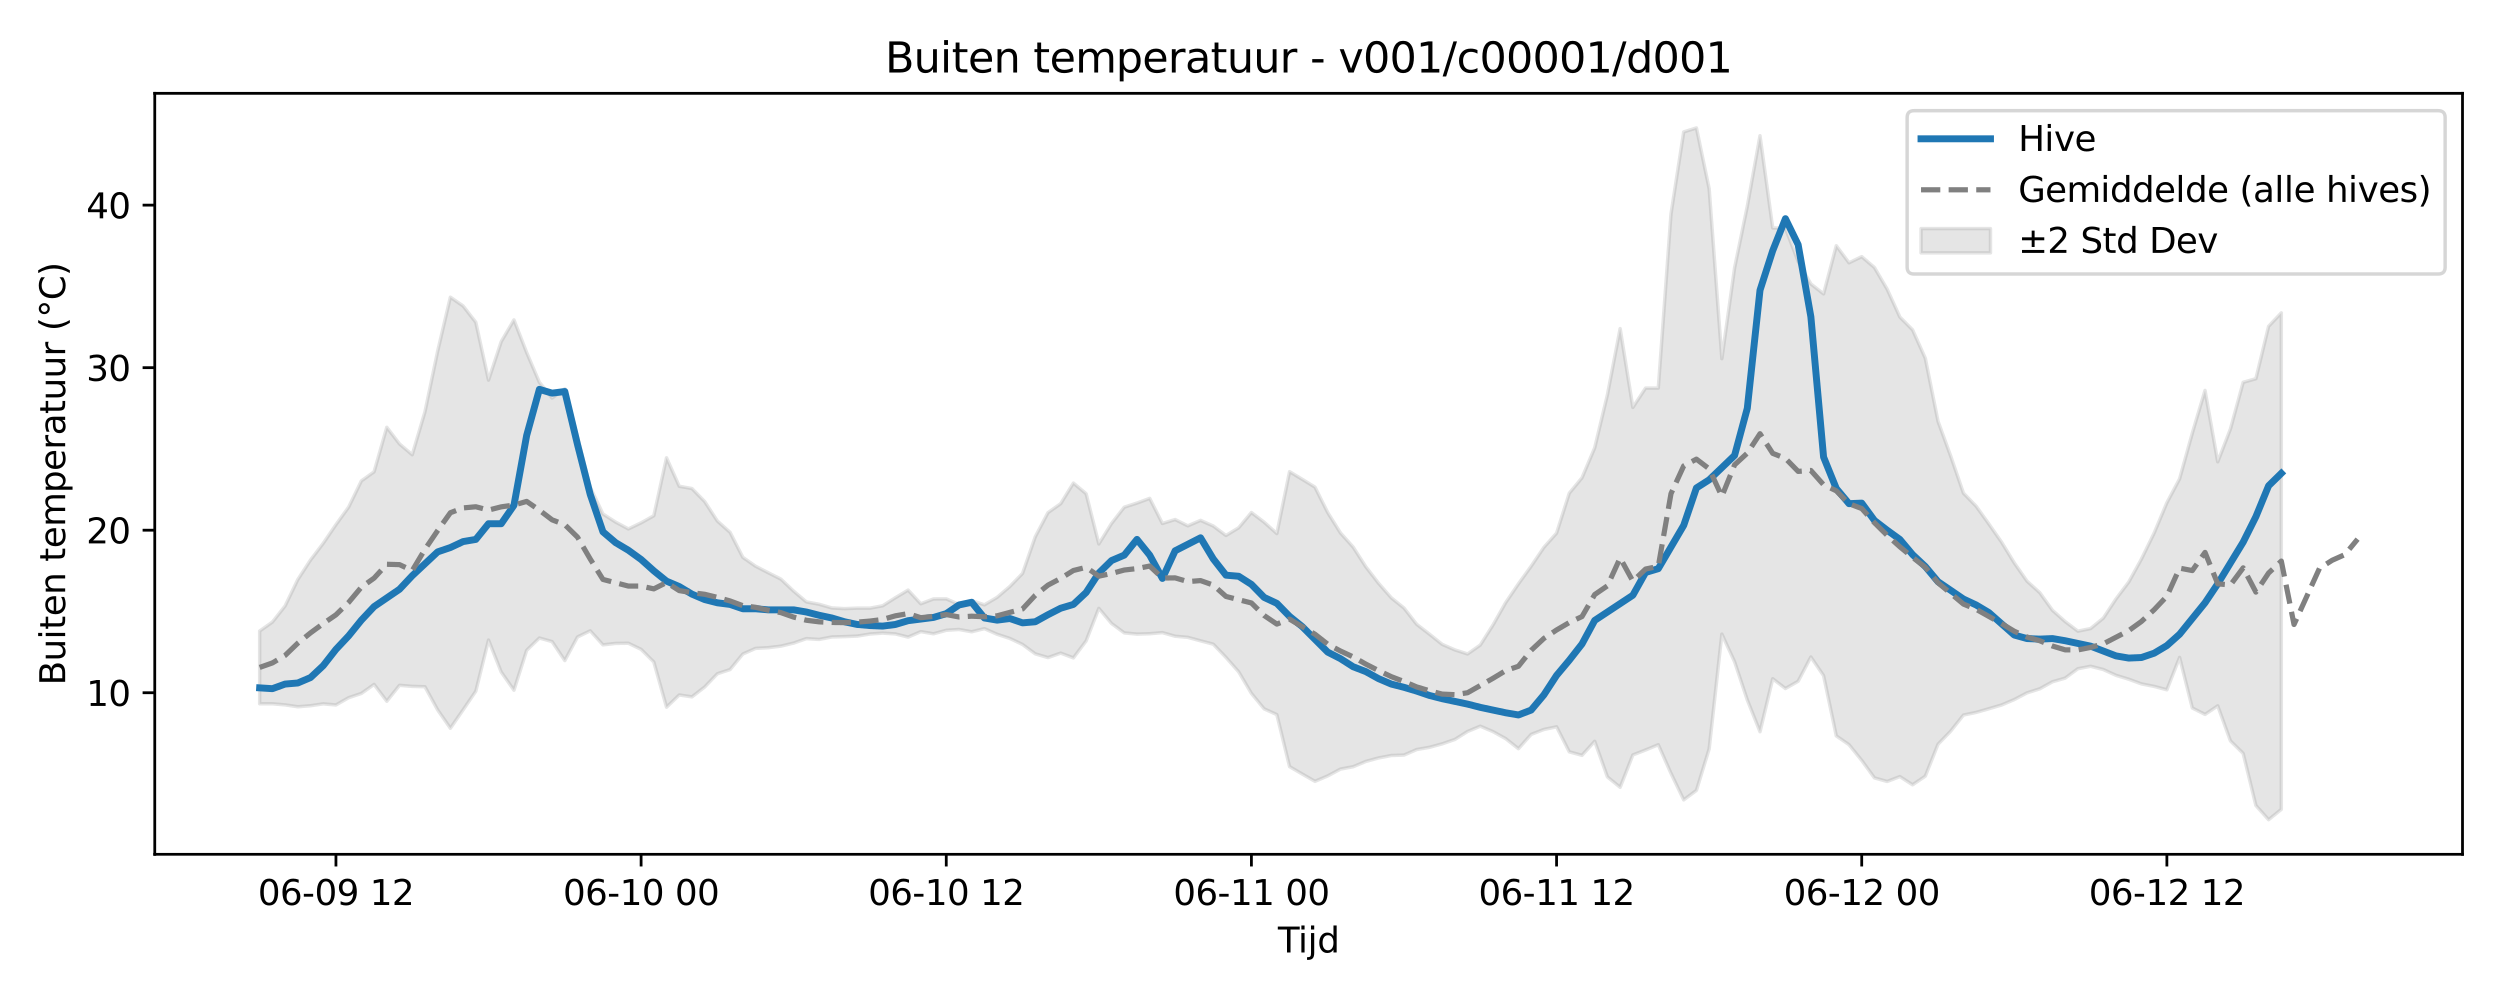 <?xml version="1.0" encoding="utf-8" standalone="no"?>
<!DOCTYPE svg PUBLIC "-//W3C//DTD SVG 1.1//EN"
  "http://www.w3.org/Graphics/SVG/1.1/DTD/svg11.dtd">
<svg xmlns:xlink="http://www.w3.org/1999/xlink" width="720pt" height="288pt" viewBox="0 0 720 288" xmlns="http://www.w3.org/2000/svg" version="1.1">
 <defs>
  <style type="text/css">*{stroke-linejoin: round; stroke-linecap: butt}</style>
 </defs>
 <g id="figure_1">
  <g id="patch_1">
   <path d="M 0 288 
L 720 288 
L 720 0 
L 0 0 
z
" style="fill: #ffffff"/>
  </g>
  <g id="axes_1">
   <g id="patch_2">
    <path d="M 44.57 246.04 
L 709.2 246.04 
L 709.2 26.88 
L 44.57 26.88 
z
" style="fill: #ffffff"/>
   </g>
   <g id="FillBetweenPolyCollection_1">
    <defs>
     <path id="m4bf2947031" d="M 74.78 -106.259 
L 74.78 -85.301 
L 78.442 -85.306 
L 82.104 -84.993 
L 85.766 -84.453 
L 89.428 -84.748 
L 93.09 -85.288 
L 96.752 -84.971 
L 100.414 -87.063 
L 104.075 -88.287 
L 107.737 -90.887 
L 111.399 -86.044 
L 115.061 -90.63 
L 118.723 -90.319 
L 122.385 -90.218 
L 126.047 -83.543 
L 129.709 -78.263 
L 133.37 -83.554 
L 137.032 -88.926 
L 140.694 -103.673 
L 144.356 -94.45 
L 148.018 -89.217 
L 151.68 -100.708 
L 155.342 -104.255 
L 159.004 -103.214 
L 162.665 -97.755 
L 166.327 -104.558 
L 169.989 -106.32 
L 173.651 -102.28 
L 177.313 -102.695 
L 180.975 -102.744 
L 184.637 -100.986 
L 188.299 -97.338 
L 191.96 -84.33 
L 195.622 -87.848 
L 199.284 -87.308 
L 202.946 -90.14 
L 206.608 -93.959 
L 210.27 -95.174 
L 213.932 -99.641 
L 217.594 -101.261 
L 221.255 -101.465 
L 224.917 -101.912 
L 228.579 -102.796 
L 232.241 -104.078 
L 235.903 -103.84 
L 239.565 -104.549 
L 243.227 -104.654 
L 246.888 -104.801 
L 250.55 -105.406 
L 254.212 -105.662 
L 257.874 -105.432 
L 261.536 -104.511 
L 265.198 -106.09 
L 268.86 -105.469 
L 272.522 -106.476 
L 276.183 -106.712 
L 279.845 -106.047 
L 283.507 -106.953 
L 287.169 -105.33 
L 290.831 -104.129 
L 294.493 -102.394 
L 298.155 -99.696 
L 301.817 -98.608 
L 305.478 -99.907 
L 309.14 -98.522 
L 312.802 -103.406 
L 316.464 -112.789 
L 320.126 -108.437 
L 323.788 -105.727 
L 327.45 -105.378 
L 331.112 -105.486 
L 334.773 -105.805 
L 338.435 -104.764 
L 342.097 -104.439 
L 345.759 -103.44 
L 349.421 -102.481 
L 353.083 -98.659 
L 356.745 -94.507 
L 360.407 -88.303 
L 364.068 -83.852 
L 367.73 -82.188 
L 371.392 -67.215 
L 375.054 -65.069 
L 378.716 -62.978 
L 382.378 -64.53 
L 386.04 -66.498 
L 389.702 -67.183 
L 393.363 -68.707 
L 397.025 -69.709 
L 400.687 -70.415 
L 404.349 -70.538 
L 408.011 -72.129 
L 411.673 -72.768 
L 415.335 -73.766 
L 418.997 -75.031 
L 422.658 -77.325 
L 426.32 -78.86 
L 429.982 -77.29 
L 433.644 -75.269 
L 437.306 -72.374 
L 440.968 -76.489 
L 444.63 -77.91 
L 448.292 -78.679 
L 451.953 -71.468 
L 455.615 -70.463 
L 459.277 -74.51 
L 462.939 -64.243 
L 466.601 -61.253 
L 470.263 -70.572 
L 473.925 -72.005 
L 477.587 -73.518 
L 481.248 -65.273 
L 484.91 -57.633 
L 488.572 -60.373 
L 492.234 -72.308 
L 495.896 -105.377 
L 499.558 -97.413 
L 503.22 -86.424 
L 506.882 -77.263 
L 510.543 -92.52 
L 514.205 -89.705 
L 517.867 -91.795 
L 521.529 -98.785 
L 525.191 -93.409 
L 528.853 -76.066 
L 532.515 -73.529 
L 536.176 -68.996 
L 539.838 -63.968 
L 543.5 -62.933 
L 547.162 -64.342 
L 550.824 -61.971 
L 554.486 -64.463 
L 558.148 -73.656 
L 561.81 -77.444 
L 565.471 -82.067 
L 569.133 -82.825 
L 572.795 -83.881 
L 576.457 -84.96 
L 580.119 -86.526 
L 583.781 -88.451 
L 587.443 -89.616 
L 591.105 -91.648 
L 594.766 -92.7 
L 598.428 -95.407 
L 602.09 -96.109 
L 605.752 -95.175 
L 609.414 -93.501 
L 613.076 -92.385 
L 616.738 -91.037 
L 620.4 -90.315 
L 624.061 -89.337 
L 627.723 -98.662 
L 631.385 -84.101 
L 635.047 -82.245 
L 638.709 -84.716 
L 642.371 -74.621 
L 646.033 -71.012 
L 649.695 -56.02 
L 653.356 -51.922 
L 657.018 -54.913 
L 657.018 -197.899 
L 657.018 -197.899 
L 653.356 -194.025 
L 649.695 -178.927 
L 646.033 -177.9 
L 642.371 -164.461 
L 638.709 -154.99 
L 635.047 -175.56 
L 631.385 -163.25 
L 627.723 -150.094 
L 624.061 -143.214 
L 620.4 -134.502 
L 616.738 -127.003 
L 613.076 -120.373 
L 609.414 -115.512 
L 605.752 -109.982 
L 602.09 -106.974 
L 598.428 -106.228 
L 594.766 -108.987 
L 591.105 -112.238 
L 587.443 -117.324 
L 583.781 -120.629 
L 580.119 -125.875 
L 576.457 -131.855 
L 572.795 -137.102 
L 569.133 -142.214 
L 565.471 -145.981 
L 561.81 -156.623 
L 558.148 -166.674 
L 554.486 -184.838 
L 550.824 -193 
L 547.162 -196.696 
L 543.5 -204.724 
L 539.838 -210.955 
L 536.176 -214.086 
L 532.515 -212.317 
L 528.853 -217.225 
L 525.191 -203.359 
L 521.529 -206.23 
L 517.867 -212.685 
L 514.205 -222.264 
L 510.543 -222.347 
L 506.882 -248.916 
L 503.22 -228.577 
L 499.558 -210.834 
L 495.896 -184.7 
L 492.234 -233.658 
L 488.572 -251.158 
L 484.91 -250.012 
L 481.248 -226.39 
L 477.587 -176.236 
L 473.925 -176.23 
L 470.263 -170.668 
L 466.601 -193.37 
L 462.939 -174.319 
L 459.277 -159.033 
L 455.615 -150.394 
L 451.953 -145.957 
L 448.292 -134.458 
L 444.63 -130.346 
L 440.968 -124.923 
L 437.306 -119.847 
L 433.644 -114.463 
L 429.982 -108.007 
L 426.32 -102.224 
L 422.658 -99.657 
L 418.997 -100.837 
L 415.335 -102.437 
L 411.673 -105.373 
L 408.011 -108.197 
L 404.349 -112.887 
L 400.687 -115.84 
L 397.025 -120.023 
L 393.363 -124.763 
L 389.702 -130.448 
L 386.04 -134.535 
L 382.378 -140.404 
L 378.716 -147.706 
L 375.054 -149.962 
L 371.392 -152.163 
L 367.73 -134.336 
L 364.068 -137.621 
L 360.407 -140.392 
L 356.745 -136.016 
L 353.083 -133.781 
L 349.421 -136.512 
L 345.759 -138.139 
L 342.097 -136.56 
L 338.435 -138.375 
L 334.773 -137.244 
L 331.112 -144.474 
L 327.45 -143.118 
L 323.788 -141.936 
L 320.126 -137.25 
L 316.464 -131.338 
L 312.802 -145.818 
L 309.14 -148.874 
L 305.478 -142.942 
L 301.817 -140.363 
L 298.155 -133.412 
L 294.493 -122.854 
L 290.831 -119.083 
L 287.169 -115.965 
L 283.507 -113.806 
L 279.845 -115.025 
L 276.183 -113.914 
L 272.522 -115.532 
L 268.86 -115.513 
L 265.198 -114.113 
L 261.536 -118.054 
L 257.874 -115.863 
L 254.212 -113.538 
L 250.55 -112.858 
L 246.888 -112.86 
L 243.227 -112.718 
L 239.565 -112.912 
L 235.903 -113.977 
L 232.241 -114.654 
L 228.579 -117.744 
L 224.917 -121.203 
L 221.255 -123.055 
L 217.594 -124.938 
L 213.932 -127.493 
L 210.27 -134.68 
L 206.608 -137.945 
L 202.946 -143.559 
L 199.284 -147.301 
L 195.622 -147.957 
L 191.96 -156.156 
L 188.299 -139.47 
L 184.637 -137.427 
L 180.975 -135.669 
L 177.313 -137.635 
L 173.651 -139.974 
L 169.989 -147.688 
L 166.327 -162.037 
L 162.665 -176.017 
L 159.004 -173.359 
L 155.342 -177.89 
L 151.68 -186.475 
L 148.018 -195.871 
L 144.356 -189.613 
L 140.694 -178.517 
L 137.032 -195.182 
L 133.37 -199.884 
L 129.709 -202.411 
L 126.047 -186.856 
L 122.385 -169.393 
L 118.723 -157.032 
L 115.061 -160.143 
L 111.399 -164.941 
L 107.737 -152.118 
L 104.075 -149.502 
L 100.414 -141.966 
L 96.752 -136.896 
L 93.09 -131.534 
L 89.428 -126.717 
L 85.766 -121.083 
L 82.104 -113.477 
L 78.442 -108.839 
L 74.78 -106.259 
z
" style="stroke: #808080; stroke-opacity: 0.2"/>
    </defs>
    <g clip-path="url(#p19d8ba5b8d)">
     <use xlink:href="#m4bf2947031" x="0" y="288" style="fill: #808080; fill-opacity: 0.2; stroke: #808080; stroke-opacity: 0.2"/>
    </g>
   </g>
   <g id="matplotlib.axis_1">
    <g id="xtick_1">
     <g id="line2d_1">
      <defs>
       <path id="me037f1b79c" d="M 0 0 
L 0 3.5 
" style="stroke: #000000; stroke-width: 0.8"/>
      </defs>
      <g>
       <use xlink:href="#me037f1b79c" x="96.752" y="246.04" style="stroke: #000000; stroke-width: 0.8"/>
      </g>
     </g>
     <g id="text_1">
      <!-- 06-09 12 -->
      <g transform="translate(74.271 260.638) scale(0.1 -0.1)">
       <defs>
        <path id="DejaVuSans-30" d="M 2034 4250 
Q 1547 4250 1301 3770 
Q 1056 3291 1056 2328 
Q 1056 1369 1301 889 
Q 1547 409 2034 409 
Q 2525 409 2770 889 
Q 3016 1369 3016 2328 
Q 3016 3291 2770 3770 
Q 2525 4250 2034 4250 
z
M 2034 4750 
Q 2819 4750 3233 4129 
Q 3647 3509 3647 2328 
Q 3647 1150 3233 529 
Q 2819 -91 2034 -91 
Q 1250 -91 836 529 
Q 422 1150 422 2328 
Q 422 3509 836 4129 
Q 1250 4750 2034 4750 
z
" transform="scale(0.016)"/>
        <path id="DejaVuSans-36" d="M 2113 2584 
Q 1688 2584 1439 2293 
Q 1191 2003 1191 1497 
Q 1191 994 1439 701 
Q 1688 409 2113 409 
Q 2538 409 2786 701 
Q 3034 994 3034 1497 
Q 3034 2003 2786 2293 
Q 2538 2584 2113 2584 
z
M 3366 4563 
L 3366 3988 
Q 3128 4100 2886 4159 
Q 2644 4219 2406 4219 
Q 1781 4219 1451 3797 
Q 1122 3375 1075 2522 
Q 1259 2794 1537 2939 
Q 1816 3084 2150 3084 
Q 2853 3084 3261 2657 
Q 3669 2231 3669 1497 
Q 3669 778 3244 343 
Q 2819 -91 2113 -91 
Q 1303 -91 875 529 
Q 447 1150 447 2328 
Q 447 3434 972 4092 
Q 1497 4750 2381 4750 
Q 2619 4750 2861 4703 
Q 3103 4656 3366 4563 
z
" transform="scale(0.016)"/>
        <path id="DejaVuSans-2d" d="M 313 2009 
L 1997 2009 
L 1997 1497 
L 313 1497 
L 313 2009 
z
" transform="scale(0.016)"/>
        <path id="DejaVuSans-39" d="M 703 97 
L 703 672 
Q 941 559 1184 500 
Q 1428 441 1663 441 
Q 2288 441 2617 861 
Q 2947 1281 2994 2138 
Q 2813 1869 2534 1725 
Q 2256 1581 1919 1581 
Q 1219 1581 811 2004 
Q 403 2428 403 3163 
Q 403 3881 828 4315 
Q 1253 4750 1959 4750 
Q 2769 4750 3195 4129 
Q 3622 3509 3622 2328 
Q 3622 1225 3098 567 
Q 2575 -91 1691 -91 
Q 1453 -91 1209 -44 
Q 966 3 703 97 
z
M 1959 2075 
Q 2384 2075 2632 2365 
Q 2881 2656 2881 3163 
Q 2881 3666 2632 3958 
Q 2384 4250 1959 4250 
Q 1534 4250 1286 3958 
Q 1038 3666 1038 3163 
Q 1038 2656 1286 2365 
Q 1534 2075 1959 2075 
z
" transform="scale(0.016)"/>
        <path id="DejaVuSans-20" transform="scale(0.016)"/>
        <path id="DejaVuSans-31" d="M 794 531 
L 1825 531 
L 1825 4091 
L 703 3866 
L 703 4441 
L 1819 4666 
L 2450 4666 
L 2450 531 
L 3481 531 
L 3481 0 
L 794 0 
L 794 531 
z
" transform="scale(0.016)"/>
        <path id="DejaVuSans-32" d="M 1228 531 
L 3431 531 
L 3431 0 
L 469 0 
L 469 531 
Q 828 903 1448 1529 
Q 2069 2156 2228 2338 
Q 2531 2678 2651 2914 
Q 2772 3150 2772 3378 
Q 2772 3750 2511 3984 
Q 2250 4219 1831 4219 
Q 1534 4219 1204 4116 
Q 875 4013 500 3803 
L 500 4441 
Q 881 4594 1212 4672 
Q 1544 4750 1819 4750 
Q 2544 4750 2975 4387 
Q 3406 4025 3406 3419 
Q 3406 3131 3298 2873 
Q 3191 2616 2906 2266 
Q 2828 2175 2409 1742 
Q 1991 1309 1228 531 
z
" transform="scale(0.016)"/>
       </defs>
       <use xlink:href="#DejaVuSans-30"/>
       <use xlink:href="#DejaVuSans-36" transform="translate(63.623 0)"/>
       <use xlink:href="#DejaVuSans-2d" transform="translate(127.246 0)"/>
       <use xlink:href="#DejaVuSans-30" transform="translate(163.33 0)"/>
       <use xlink:href="#DejaVuSans-39" transform="translate(226.953 0)"/>
       <use xlink:href="#DejaVuSans-20" transform="translate(290.576 0)"/>
       <use xlink:href="#DejaVuSans-31" transform="translate(322.363 0)"/>
       <use xlink:href="#DejaVuSans-32" transform="translate(385.986 0)"/>
      </g>
     </g>
    </g>
    <g id="xtick_2">
     <g id="line2d_2">
      <g>
       <use xlink:href="#me037f1b79c" x="184.637" y="246.04" style="stroke: #000000; stroke-width: 0.8"/>
      </g>
     </g>
     <g id="text_2">
      <!-- 06-10 00 -->
      <g transform="translate(162.156 260.638) scale(0.1 -0.1)">
       <use xlink:href="#DejaVuSans-30"/>
       <use xlink:href="#DejaVuSans-36" transform="translate(63.623 0)"/>
       <use xlink:href="#DejaVuSans-2d" transform="translate(127.246 0)"/>
       <use xlink:href="#DejaVuSans-31" transform="translate(163.33 0)"/>
       <use xlink:href="#DejaVuSans-30" transform="translate(226.953 0)"/>
       <use xlink:href="#DejaVuSans-20" transform="translate(290.576 0)"/>
       <use xlink:href="#DejaVuSans-30" transform="translate(322.363 0)"/>
       <use xlink:href="#DejaVuSans-30" transform="translate(385.986 0)"/>
      </g>
     </g>
    </g>
    <g id="xtick_3">
     <g id="line2d_3">
      <g>
       <use xlink:href="#me037f1b79c" x="272.522" y="246.04" style="stroke: #000000; stroke-width: 0.8"/>
      </g>
     </g>
     <g id="text_3">
      <!-- 06-10 12 -->
      <g transform="translate(250.041 260.638) scale(0.1 -0.1)">
       <use xlink:href="#DejaVuSans-30"/>
       <use xlink:href="#DejaVuSans-36" transform="translate(63.623 0)"/>
       <use xlink:href="#DejaVuSans-2d" transform="translate(127.246 0)"/>
       <use xlink:href="#DejaVuSans-31" transform="translate(163.33 0)"/>
       <use xlink:href="#DejaVuSans-30" transform="translate(226.953 0)"/>
       <use xlink:href="#DejaVuSans-20" transform="translate(290.576 0)"/>
       <use xlink:href="#DejaVuSans-31" transform="translate(322.363 0)"/>
       <use xlink:href="#DejaVuSans-32" transform="translate(385.986 0)"/>
      </g>
     </g>
    </g>
    <g id="xtick_4">
     <g id="line2d_4">
      <g>
       <use xlink:href="#me037f1b79c" x="360.407" y="246.04" style="stroke: #000000; stroke-width: 0.8"/>
      </g>
     </g>
     <g id="text_4">
      <!-- 06-11 00 -->
      <g transform="translate(337.926 260.638) scale(0.1 -0.1)">
       <use xlink:href="#DejaVuSans-30"/>
       <use xlink:href="#DejaVuSans-36" transform="translate(63.623 0)"/>
       <use xlink:href="#DejaVuSans-2d" transform="translate(127.246 0)"/>
       <use xlink:href="#DejaVuSans-31" transform="translate(163.33 0)"/>
       <use xlink:href="#DejaVuSans-31" transform="translate(226.953 0)"/>
       <use xlink:href="#DejaVuSans-20" transform="translate(290.576 0)"/>
       <use xlink:href="#DejaVuSans-30" transform="translate(322.363 0)"/>
       <use xlink:href="#DejaVuSans-30" transform="translate(385.986 0)"/>
      </g>
     </g>
    </g>
    <g id="xtick_5">
     <g id="line2d_5">
      <g>
       <use xlink:href="#me037f1b79c" x="448.292" y="246.04" style="stroke: #000000; stroke-width: 0.8"/>
      </g>
     </g>
     <g id="text_5">
      <!-- 06-11 12 -->
      <g transform="translate(425.811 260.638) scale(0.1 -0.1)">
       <use xlink:href="#DejaVuSans-30"/>
       <use xlink:href="#DejaVuSans-36" transform="translate(63.623 0)"/>
       <use xlink:href="#DejaVuSans-2d" transform="translate(127.246 0)"/>
       <use xlink:href="#DejaVuSans-31" transform="translate(163.33 0)"/>
       <use xlink:href="#DejaVuSans-31" transform="translate(226.953 0)"/>
       <use xlink:href="#DejaVuSans-20" transform="translate(290.576 0)"/>
       <use xlink:href="#DejaVuSans-31" transform="translate(322.363 0)"/>
       <use xlink:href="#DejaVuSans-32" transform="translate(385.986 0)"/>
      </g>
     </g>
    </g>
    <g id="xtick_6">
     <g id="line2d_6">
      <g>
       <use xlink:href="#me037f1b79c" x="536.176" y="246.04" style="stroke: #000000; stroke-width: 0.8"/>
      </g>
     </g>
     <g id="text_6">
      <!-- 06-12 00 -->
      <g transform="translate(513.696 260.638) scale(0.1 -0.1)">
       <use xlink:href="#DejaVuSans-30"/>
       <use xlink:href="#DejaVuSans-36" transform="translate(63.623 0)"/>
       <use xlink:href="#DejaVuSans-2d" transform="translate(127.246 0)"/>
       <use xlink:href="#DejaVuSans-31" transform="translate(163.33 0)"/>
       <use xlink:href="#DejaVuSans-32" transform="translate(226.953 0)"/>
       <use xlink:href="#DejaVuSans-20" transform="translate(290.576 0)"/>
       <use xlink:href="#DejaVuSans-30" transform="translate(322.363 0)"/>
       <use xlink:href="#DejaVuSans-30" transform="translate(385.986 0)"/>
      </g>
     </g>
    </g>
    <g id="xtick_7">
     <g id="line2d_7">
      <g>
       <use xlink:href="#me037f1b79c" x="624.061" y="246.04" style="stroke: #000000; stroke-width: 0.8"/>
      </g>
     </g>
     <g id="text_7">
      <!-- 06-12 12 -->
      <g transform="translate(601.581 260.638) scale(0.1 -0.1)">
       <use xlink:href="#DejaVuSans-30"/>
       <use xlink:href="#DejaVuSans-36" transform="translate(63.623 0)"/>
       <use xlink:href="#DejaVuSans-2d" transform="translate(127.246 0)"/>
       <use xlink:href="#DejaVuSans-31" transform="translate(163.33 0)"/>
       <use xlink:href="#DejaVuSans-32" transform="translate(226.953 0)"/>
       <use xlink:href="#DejaVuSans-20" transform="translate(290.576 0)"/>
       <use xlink:href="#DejaVuSans-31" transform="translate(322.363 0)"/>
       <use xlink:href="#DejaVuSans-32" transform="translate(385.986 0)"/>
      </g>
     </g>
    </g>
    <g id="text_8">
     <!-- Tijd -->
     <g transform="translate(368.035 274.317) scale(0.1 -0.1)">
      <defs>
       <path id="DejaVuSans-54" d="M -19 4666 
L 3928 4666 
L 3928 4134 
L 2272 4134 
L 2272 0 
L 1638 0 
L 1638 4134 
L -19 4134 
L -19 4666 
z
" transform="scale(0.016)"/>
       <path id="DejaVuSans-69" d="M 603 3500 
L 1178 3500 
L 1178 0 
L 603 0 
L 603 3500 
z
M 603 4863 
L 1178 4863 
L 1178 4134 
L 603 4134 
L 603 4863 
z
" transform="scale(0.016)"/>
       <path id="DejaVuSans-6a" d="M 603 3500 
L 1178 3500 
L 1178 -63 
Q 1178 -731 923 -1031 
Q 669 -1331 103 -1331 
L -116 -1331 
L -116 -844 
L 38 -844 
Q 366 -844 484 -692 
Q 603 -541 603 -63 
L 603 3500 
z
M 603 4863 
L 1178 4863 
L 1178 4134 
L 603 4134 
L 603 4863 
z
" transform="scale(0.016)"/>
       <path id="DejaVuSans-64" d="M 2906 2969 
L 2906 4863 
L 3481 4863 
L 3481 0 
L 2906 0 
L 2906 525 
Q 2725 213 2448 61 
Q 2172 -91 1784 -91 
Q 1150 -91 751 415 
Q 353 922 353 1747 
Q 353 2572 751 3078 
Q 1150 3584 1784 3584 
Q 2172 3584 2448 3432 
Q 2725 3281 2906 2969 
z
M 947 1747 
Q 947 1113 1208 752 
Q 1469 391 1925 391 
Q 2381 391 2643 752 
Q 2906 1113 2906 1747 
Q 2906 2381 2643 2742 
Q 2381 3103 1925 3103 
Q 1469 3103 1208 2742 
Q 947 2381 947 1747 
z
" transform="scale(0.016)"/>
      </defs>
      <use xlink:href="#DejaVuSans-54"/>
      <use xlink:href="#DejaVuSans-69" transform="translate(57.959 0)"/>
      <use xlink:href="#DejaVuSans-6a" transform="translate(85.742 0)"/>
      <use xlink:href="#DejaVuSans-64" transform="translate(113.525 0)"/>
     </g>
    </g>
   </g>
   <g id="matplotlib.axis_2">
    <g id="ytick_1">
     <g id="line2d_8">
      <defs>
       <path id="m94cdfff759" d="M 0 0 
L -3.5 0 
" style="stroke: #000000; stroke-width: 0.8"/>
      </defs>
      <g>
       <use xlink:href="#m94cdfff759" x="44.57" y="199.509" style="stroke: #000000; stroke-width: 0.8"/>
      </g>
     </g>
     <g id="text_9">
      <!-- 10 -->
      <g transform="translate(24.845 203.308) scale(0.1 -0.1)">
       <use xlink:href="#DejaVuSans-31"/>
       <use xlink:href="#DejaVuSans-30" transform="translate(63.623 0)"/>
      </g>
     </g>
    </g>
    <g id="ytick_2">
     <g id="line2d_9">
      <g>
       <use xlink:href="#m94cdfff759" x="44.57" y="152.7" style="stroke: #000000; stroke-width: 0.8"/>
      </g>
     </g>
     <g id="text_10">
      <!-- 20 -->
      <g transform="translate(24.845 156.499) scale(0.1 -0.1)">
       <use xlink:href="#DejaVuSans-32"/>
       <use xlink:href="#DejaVuSans-30" transform="translate(63.623 0)"/>
      </g>
     </g>
    </g>
    <g id="ytick_3">
     <g id="line2d_10">
      <g>
       <use xlink:href="#m94cdfff759" x="44.57" y="105.892" style="stroke: #000000; stroke-width: 0.8"/>
      </g>
     </g>
     <g id="text_11">
      <!-- 30 -->
      <g transform="translate(24.845 109.691) scale(0.1 -0.1)">
       <defs>
        <path id="DejaVuSans-33" d="M 2597 2516 
Q 3050 2419 3304 2112 
Q 3559 1806 3559 1356 
Q 3559 666 3084 287 
Q 2609 -91 1734 -91 
Q 1441 -91 1130 -33 
Q 819 25 488 141 
L 488 750 
Q 750 597 1062 519 
Q 1375 441 1716 441 
Q 2309 441 2620 675 
Q 2931 909 2931 1356 
Q 2931 1769 2642 2001 
Q 2353 2234 1838 2234 
L 1294 2234 
L 1294 2753 
L 1863 2753 
Q 2328 2753 2575 2939 
Q 2822 3125 2822 3475 
Q 2822 3834 2567 4026 
Q 2313 4219 1838 4219 
Q 1578 4219 1281 4162 
Q 984 4106 628 3988 
L 628 4550 
Q 988 4650 1302 4700 
Q 1616 4750 1894 4750 
Q 2613 4750 3031 4423 
Q 3450 4097 3450 3541 
Q 3450 3153 3228 2886 
Q 3006 2619 2597 2516 
z
" transform="scale(0.016)"/>
       </defs>
       <use xlink:href="#DejaVuSans-33"/>
       <use xlink:href="#DejaVuSans-30" transform="translate(63.623 0)"/>
      </g>
     </g>
    </g>
    <g id="ytick_4">
     <g id="line2d_11">
      <g>
       <use xlink:href="#m94cdfff759" x="44.57" y="59.083" style="stroke: #000000; stroke-width: 0.8"/>
      </g>
     </g>
     <g id="text_12">
      <!-- 40 -->
      <g transform="translate(24.845 62.882) scale(0.1 -0.1)">
       <defs>
        <path id="DejaVuSans-34" d="M 2419 4116 
L 825 1625 
L 2419 1625 
L 2419 4116 
z
M 2253 4666 
L 3047 4666 
L 3047 1625 
L 3713 1625 
L 3713 1100 
L 3047 1100 
L 3047 0 
L 2419 0 
L 2419 1100 
L 313 1100 
L 313 1709 
L 2253 4666 
z
" transform="scale(0.016)"/>
       </defs>
       <use xlink:href="#DejaVuSans-34"/>
       <use xlink:href="#DejaVuSans-30" transform="translate(63.623 0)"/>
      </g>
     </g>
    </g>
    <g id="text_13">
     <!-- Buiten temperatuur (°C) -->
     <g transform="translate(18.765 197.355) rotate(-90) scale(0.1 -0.1)">
      <defs>
       <path id="DejaVuSans-42" d="M 1259 2228 
L 1259 519 
L 2272 519 
Q 2781 519 3026 730 
Q 3272 941 3272 1375 
Q 3272 1813 3026 2020 
Q 2781 2228 2272 2228 
L 1259 2228 
z
M 1259 4147 
L 1259 2741 
L 2194 2741 
Q 2656 2741 2882 2914 
Q 3109 3088 3109 3444 
Q 3109 3797 2882 3972 
Q 2656 4147 2194 4147 
L 1259 4147 
z
M 628 4666 
L 2241 4666 
Q 2963 4666 3353 4366 
Q 3744 4066 3744 3513 
Q 3744 3084 3544 2831 
Q 3344 2578 2956 2516 
Q 3422 2416 3680 2098 
Q 3938 1781 3938 1306 
Q 3938 681 3513 340 
Q 3088 0 2303 0 
L 628 0 
L 628 4666 
z
" transform="scale(0.016)"/>
       <path id="DejaVuSans-75" d="M 544 1381 
L 544 3500 
L 1119 3500 
L 1119 1403 
Q 1119 906 1312 657 
Q 1506 409 1894 409 
Q 2359 409 2629 706 
Q 2900 1003 2900 1516 
L 2900 3500 
L 3475 3500 
L 3475 0 
L 2900 0 
L 2900 538 
Q 2691 219 2414 64 
Q 2138 -91 1772 -91 
Q 1169 -91 856 284 
Q 544 659 544 1381 
z
M 1991 3584 
L 1991 3584 
z
" transform="scale(0.016)"/>
       <path id="DejaVuSans-74" d="M 1172 4494 
L 1172 3500 
L 2356 3500 
L 2356 3053 
L 1172 3053 
L 1172 1153 
Q 1172 725 1289 603 
Q 1406 481 1766 481 
L 2356 481 
L 2356 0 
L 1766 0 
Q 1100 0 847 248 
Q 594 497 594 1153 
L 594 3053 
L 172 3053 
L 172 3500 
L 594 3500 
L 594 4494 
L 1172 4494 
z
" transform="scale(0.016)"/>
       <path id="DejaVuSans-65" d="M 3597 1894 
L 3597 1613 
L 953 1613 
Q 991 1019 1311 708 
Q 1631 397 2203 397 
Q 2534 397 2845 478 
Q 3156 559 3463 722 
L 3463 178 
Q 3153 47 2828 -22 
Q 2503 -91 2169 -91 
Q 1331 -91 842 396 
Q 353 884 353 1716 
Q 353 2575 817 3079 
Q 1281 3584 2069 3584 
Q 2775 3584 3186 3129 
Q 3597 2675 3597 1894 
z
M 3022 2063 
Q 3016 2534 2758 2815 
Q 2500 3097 2075 3097 
Q 1594 3097 1305 2825 
Q 1016 2553 972 2059 
L 3022 2063 
z
" transform="scale(0.016)"/>
       <path id="DejaVuSans-6e" d="M 3513 2113 
L 3513 0 
L 2938 0 
L 2938 2094 
Q 2938 2591 2744 2837 
Q 2550 3084 2163 3084 
Q 1697 3084 1428 2787 
Q 1159 2491 1159 1978 
L 1159 0 
L 581 0 
L 581 3500 
L 1159 3500 
L 1159 2956 
Q 1366 3272 1645 3428 
Q 1925 3584 2291 3584 
Q 2894 3584 3203 3211 
Q 3513 2838 3513 2113 
z
" transform="scale(0.016)"/>
       <path id="DejaVuSans-6d" d="M 3328 2828 
Q 3544 3216 3844 3400 
Q 4144 3584 4550 3584 
Q 5097 3584 5394 3201 
Q 5691 2819 5691 2113 
L 5691 0 
L 5113 0 
L 5113 2094 
Q 5113 2597 4934 2840 
Q 4756 3084 4391 3084 
Q 3944 3084 3684 2787 
Q 3425 2491 3425 1978 
L 3425 0 
L 2847 0 
L 2847 2094 
Q 2847 2600 2669 2842 
Q 2491 3084 2119 3084 
Q 1678 3084 1418 2786 
Q 1159 2488 1159 1978 
L 1159 0 
L 581 0 
L 581 3500 
L 1159 3500 
L 1159 2956 
Q 1356 3278 1631 3431 
Q 1906 3584 2284 3584 
Q 2666 3584 2933 3390 
Q 3200 3197 3328 2828 
z
" transform="scale(0.016)"/>
       <path id="DejaVuSans-70" d="M 1159 525 
L 1159 -1331 
L 581 -1331 
L 581 3500 
L 1159 3500 
L 1159 2969 
Q 1341 3281 1617 3432 
Q 1894 3584 2278 3584 
Q 2916 3584 3314 3078 
Q 3713 2572 3713 1747 
Q 3713 922 3314 415 
Q 2916 -91 2278 -91 
Q 1894 -91 1617 61 
Q 1341 213 1159 525 
z
M 3116 1747 
Q 3116 2381 2855 2742 
Q 2594 3103 2138 3103 
Q 1681 3103 1420 2742 
Q 1159 2381 1159 1747 
Q 1159 1113 1420 752 
Q 1681 391 2138 391 
Q 2594 391 2855 752 
Q 3116 1113 3116 1747 
z
" transform="scale(0.016)"/>
       <path id="DejaVuSans-72" d="M 2631 2963 
Q 2534 3019 2420 3045 
Q 2306 3072 2169 3072 
Q 1681 3072 1420 2755 
Q 1159 2438 1159 1844 
L 1159 0 
L 581 0 
L 581 3500 
L 1159 3500 
L 1159 2956 
Q 1341 3275 1631 3429 
Q 1922 3584 2338 3584 
Q 2397 3584 2469 3576 
Q 2541 3569 2628 3553 
L 2631 2963 
z
" transform="scale(0.016)"/>
       <path id="DejaVuSans-61" d="M 2194 1759 
Q 1497 1759 1228 1600 
Q 959 1441 959 1056 
Q 959 750 1161 570 
Q 1363 391 1709 391 
Q 2188 391 2477 730 
Q 2766 1069 2766 1631 
L 2766 1759 
L 2194 1759 
z
M 3341 1997 
L 3341 0 
L 2766 0 
L 2766 531 
Q 2569 213 2275 61 
Q 1981 -91 1556 -91 
Q 1019 -91 701 211 
Q 384 513 384 1019 
Q 384 1609 779 1909 
Q 1175 2209 1959 2209 
L 2766 2209 
L 2766 2266 
Q 2766 2663 2505 2880 
Q 2244 3097 1772 3097 
Q 1472 3097 1187 3025 
Q 903 2953 641 2809 
L 641 3341 
Q 956 3463 1253 3523 
Q 1550 3584 1831 3584 
Q 2591 3584 2966 3190 
Q 3341 2797 3341 1997 
z
" transform="scale(0.016)"/>
       <path id="DejaVuSans-28" d="M 1984 4856 
Q 1566 4138 1362 3434 
Q 1159 2731 1159 2009 
Q 1159 1288 1364 580 
Q 1569 -128 1984 -844 
L 1484 -844 
Q 1016 -109 783 600 
Q 550 1309 550 2009 
Q 550 2706 781 3412 
Q 1013 4119 1484 4856 
L 1984 4856 
z
" transform="scale(0.016)"/>
       <path id="DejaVuSans-b0" d="M 1600 4347 
Q 1350 4347 1178 4173 
Q 1006 4000 1006 3750 
Q 1006 3503 1178 3333 
Q 1350 3163 1600 3163 
Q 1850 3163 2022 3333 
Q 2194 3503 2194 3750 
Q 2194 3997 2020 4172 
Q 1847 4347 1600 4347 
z
M 1600 4750 
Q 1800 4750 1984 4673 
Q 2169 4597 2303 4453 
Q 2447 4313 2519 4134 
Q 2591 3956 2591 3750 
Q 2591 3338 2302 3052 
Q 2013 2766 1594 2766 
Q 1172 2766 890 3047 
Q 609 3328 609 3750 
Q 609 4169 896 4459 
Q 1184 4750 1600 4750 
z
" transform="scale(0.016)"/>
       <path id="DejaVuSans-43" d="M 4122 4306 
L 4122 3641 
Q 3803 3938 3442 4084 
Q 3081 4231 2675 4231 
Q 1875 4231 1450 3742 
Q 1025 3253 1025 2328 
Q 1025 1406 1450 917 
Q 1875 428 2675 428 
Q 3081 428 3442 575 
Q 3803 722 4122 1019 
L 4122 359 
Q 3791 134 3420 21 
Q 3050 -91 2638 -91 
Q 1578 -91 968 557 
Q 359 1206 359 2328 
Q 359 3453 968 4101 
Q 1578 4750 2638 4750 
Q 3056 4750 3426 4639 
Q 3797 4528 4122 4306 
z
" transform="scale(0.016)"/>
       <path id="DejaVuSans-29" d="M 513 4856 
L 1013 4856 
Q 1481 4119 1714 3412 
Q 1947 2706 1947 2009 
Q 1947 1309 1714 600 
Q 1481 -109 1013 -844 
L 513 -844 
Q 928 -128 1133 580 
Q 1338 1288 1338 2009 
Q 1338 2731 1133 3434 
Q 928 4138 513 4856 
z
" transform="scale(0.016)"/>
      </defs>
      <use xlink:href="#DejaVuSans-42"/>
      <use xlink:href="#DejaVuSans-75" transform="translate(68.604 0)"/>
      <use xlink:href="#DejaVuSans-69" transform="translate(131.982 0)"/>
      <use xlink:href="#DejaVuSans-74" transform="translate(159.766 0)"/>
      <use xlink:href="#DejaVuSans-65" transform="translate(198.975 0)"/>
      <use xlink:href="#DejaVuSans-6e" transform="translate(260.498 0)"/>
      <use xlink:href="#DejaVuSans-20" transform="translate(323.877 0)"/>
      <use xlink:href="#DejaVuSans-74" transform="translate(355.664 0)"/>
      <use xlink:href="#DejaVuSans-65" transform="translate(394.873 0)"/>
      <use xlink:href="#DejaVuSans-6d" transform="translate(456.396 0)"/>
      <use xlink:href="#DejaVuSans-70" transform="translate(553.809 0)"/>
      <use xlink:href="#DejaVuSans-65" transform="translate(617.285 0)"/>
      <use xlink:href="#DejaVuSans-72" transform="translate(678.809 0)"/>
      <use xlink:href="#DejaVuSans-61" transform="translate(719.922 0)"/>
      <use xlink:href="#DejaVuSans-74" transform="translate(781.201 0)"/>
      <use xlink:href="#DejaVuSans-75" transform="translate(820.41 0)"/>
      <use xlink:href="#DejaVuSans-75" transform="translate(883.789 0)"/>
      <use xlink:href="#DejaVuSans-72" transform="translate(947.168 0)"/>
      <use xlink:href="#DejaVuSans-20" transform="translate(988.281 0)"/>
      <use xlink:href="#DejaVuSans-28" transform="translate(1020.068 0)"/>
      <use xlink:href="#DejaVuSans-b0" transform="translate(1059.082 0)"/>
      <use xlink:href="#DejaVuSans-43" transform="translate(1109.082 0)"/>
      <use xlink:href="#DejaVuSans-29" transform="translate(1178.906 0)"/>
     </g>
    </g>
   </g>
   <g id="line2d_12">
    <path d="M 74.78 198.104 
L 78.442 198.339 
L 82.104 197.012 
L 85.766 196.7 
L 89.428 195.14 
L 93.09 191.707 
L 96.752 187.026 
L 100.414 183.126 
L 104.075 178.601 
L 107.737 174.7 
L 115.061 169.707 
L 118.723 165.807 
L 126.047 158.941 
L 129.709 157.693 
L 133.37 155.977 
L 137.032 155.353 
L 140.694 150.828 
L 144.356 150.828 
L 148.018 145.523 
L 151.68 125.395 
L 155.342 112.133 
L 159.004 113.225 
L 162.665 112.757 
L 166.327 128.048 
L 169.989 142.402 
L 173.651 153.168 
L 177.313 156.289 
L 180.975 158.473 
L 184.637 161.126 
L 188.299 164.402 
L 191.96 167.367 
L 195.622 168.927 
L 199.284 171.112 
L 202.946 172.672 
L 206.608 173.608 
L 210.27 174.076 
L 213.932 175.324 
L 217.594 175.324 
L 221.255 175.636 
L 228.579 175.636 
L 232.241 176.26 
L 235.903 177.197 
L 239.565 177.977 
L 243.227 179.069 
L 246.888 179.849 
L 250.55 180.161 
L 254.212 180.317 
L 257.874 179.849 
L 261.536 178.757 
L 268.86 177.821 
L 272.522 176.729 
L 276.183 174.232 
L 279.845 173.452 
L 283.507 177.977 
L 287.169 178.601 
L 290.831 178.133 
L 294.493 179.381 
L 298.155 179.069 
L 301.817 177.041 
L 305.478 175.168 
L 309.14 174.076 
L 312.802 170.643 
L 316.464 165.026 
L 320.126 161.438 
L 323.788 159.877 
L 327.45 155.353 
L 331.112 159.877 
L 334.773 166.587 
L 338.435 158.629 
L 345.759 154.885 
L 349.421 160.97 
L 353.083 165.651 
L 356.745 165.963 
L 360.407 168.303 
L 364.068 172.048 
L 367.73 173.764 
L 371.392 177.509 
L 375.054 180.473 
L 382.378 187.807 
L 386.04 189.679 
L 389.702 192.019 
L 393.363 193.424 
L 397.025 195.452 
L 400.687 197.012 
L 404.349 197.948 
L 408.011 199.041 
L 411.673 200.289 
L 415.335 201.225 
L 422.658 202.785 
L 426.32 203.721 
L 433.644 205.282 
L 437.306 205.906 
L 440.968 204.502 
L 444.63 200.133 
L 448.292 194.516 
L 451.953 190.147 
L 455.615 185.466 
L 459.277 178.679 
L 470.263 171.424 
L 473.925 164.87 
L 477.587 163.778 
L 484.91 151.296 
L 488.572 140.53 
L 492.234 138.19 
L 499.558 131.168 
L 503.22 117.594 
L 506.882 83.58 
L 510.543 72.189 
L 514.205 62.984 
L 517.867 70.473 
L 521.529 91.225 
L 525.191 131.636 
L 528.853 140.686 
L 532.515 145.055 
L 536.176 144.899 
L 539.838 149.892 
L 543.5 152.7 
L 547.162 155.353 
L 550.824 159.721 
L 554.486 163.154 
L 558.148 167.523 
L 565.471 172.516 
L 569.133 174.232 
L 572.795 176.417 
L 580.119 182.892 
L 583.781 183.906 
L 587.443 184.062 
L 591.105 183.906 
L 594.766 184.53 
L 602.09 186.09 
L 609.414 188.899 
L 613.076 189.523 
L 616.738 189.367 
L 620.4 188.119 
L 624.061 185.934 
L 627.723 182.658 
L 635.047 173.608 
L 638.709 168.147 
L 646.033 156.133 
L 649.695 148.799 
L 653.356 139.906 
L 657.018 136.317 
L 657.018 136.317 
" clip-path="url(#p19d8ba5b8d)" style="fill: none; stroke: #1f77b4; stroke-width: 2; stroke-linecap: square"/>
   </g>
   <g id="line2d_13">
    <path d="M 74.78 192.22 
L 78.442 190.927 
L 82.104 188.765 
L 85.766 185.232 
L 89.428 182.268 
L 93.09 179.589 
L 96.752 177.067 
L 100.414 173.485 
L 104.075 169.105 
L 107.737 166.498 
L 111.399 162.508 
L 115.061 162.614 
L 118.723 164.324 
L 122.385 158.195 
L 126.047 152.8 
L 129.709 147.663 
L 133.37 146.281 
L 137.032 145.946 
L 140.694 146.905 
L 144.356 145.969 
L 148.018 145.456 
L 151.68 144.408 
L 155.342 146.927 
L 159.004 149.713 
L 162.665 151.114 
L 166.327 154.703 
L 169.989 160.996 
L 173.651 166.873 
L 180.975 168.793 
L 184.637 168.793 
L 188.299 169.596 
L 191.96 167.757 
L 195.622 170.097 
L 199.284 170.695 
L 202.946 171.151 
L 206.608 172.048 
L 210.27 173.073 
L 213.932 174.433 
L 217.594 174.901 
L 221.255 175.74 
L 224.917 176.443 
L 228.579 177.73 
L 232.241 178.634 
L 235.903 179.091 
L 239.565 179.27 
L 243.227 179.314 
L 246.888 179.169 
L 250.55 178.868 
L 254.212 178.4 
L 257.874 177.353 
L 261.536 176.717 
L 265.198 177.899 
L 268.86 177.509 
L 272.522 176.996 
L 276.183 177.687 
L 279.845 177.464 
L 283.507 177.62 
L 287.169 177.353 
L 294.493 175.376 
L 298.155 171.446 
L 301.817 168.515 
L 305.478 166.576 
L 309.14 164.302 
L 312.802 163.388 
L 316.464 165.937 
L 320.126 165.156 
L 323.788 164.168 
L 327.45 163.752 
L 331.112 163.02 
L 334.773 166.475 
L 338.435 166.431 
L 342.097 167.501 
L 345.759 167.211 
L 349.421 168.504 
L 353.083 171.78 
L 360.407 173.653 
L 364.068 177.264 
L 367.73 179.738 
L 371.392 178.311 
L 378.716 182.658 
L 382.378 185.533 
L 386.04 187.483 
L 389.702 189.185 
L 393.363 191.265 
L 397.025 193.134 
L 400.687 194.872 
L 404.349 196.288 
L 408.011 197.837 
L 411.673 198.929 
L 415.335 199.899 
L 418.997 200.066 
L 422.658 199.509 
L 429.982 195.352 
L 433.644 193.134 
L 437.306 191.889 
L 440.968 187.294 
L 444.63 183.872 
L 448.292 181.432 
L 451.953 179.287 
L 455.615 177.571 
L 459.277 171.229 
L 462.939 168.719 
L 466.601 160.689 
L 470.263 167.38 
L 473.925 163.882 
L 477.587 163.123 
L 481.248 142.168 
L 484.91 134.177 
L 488.572 132.234 
L 492.234 135.017 
L 495.896 142.961 
L 499.558 133.876 
L 503.22 130.5 
L 506.882 124.91 
L 510.543 130.566 
L 514.205 132.015 
L 517.867 135.76 
L 521.529 135.492 
L 525.191 139.616 
L 528.853 141.355 
L 532.515 145.077 
L 536.176 146.459 
L 539.838 150.538 
L 543.5 154.171 
L 547.162 157.481 
L 550.824 160.515 
L 554.486 163.349 
L 558.148 167.835 
L 565.471 173.976 
L 569.133 175.48 
L 576.457 179.593 
L 580.119 181.799 
L 583.781 183.46 
L 587.443 184.53 
L 591.105 186.057 
L 594.766 187.156 
L 598.428 187.182 
L 602.09 186.458 
L 605.752 185.422 
L 613.076 181.621 
L 616.738 178.98 
L 620.4 175.592 
L 624.061 171.725 
L 627.723 163.622 
L 631.385 164.324 
L 635.047 159.097 
L 638.709 168.147 
L 642.371 168.459 
L 646.033 163.544 
L 649.695 170.526 
L 653.356 165.026 
L 657.018 161.594 
L 660.68 179.849 
L 668.004 163.7 
L 671.666 161.36 
L 675.328 159.721 
L 678.99 155.275 
L 678.99 155.275 
" clip-path="url(#p19d8ba5b8d)" style="fill: none; stroke-dasharray: 5.55,2.4; stroke-dashoffset: 0; stroke: #808080; stroke-width: 1.5"/>
   </g>
   <g id="patch_3">
    <path d="M 44.57 246.04 
L 44.57 26.88 
" style="fill: none; stroke: #000000; stroke-width: 0.8; stroke-linejoin: miter; stroke-linecap: square"/>
   </g>
   <g id="patch_4">
    <path d="M 709.2 246.04 
L 709.2 26.88 
" style="fill: none; stroke: #000000; stroke-width: 0.8; stroke-linejoin: miter; stroke-linecap: square"/>
   </g>
   <g id="patch_5">
    <path d="M 44.57 246.04 
L 709.2 246.04 
" style="fill: none; stroke: #000000; stroke-width: 0.8; stroke-linejoin: miter; stroke-linecap: square"/>
   </g>
   <g id="patch_6">
    <path d="M 44.57 26.88 
L 709.2 26.88 
" style="fill: none; stroke: #000000; stroke-width: 0.8; stroke-linejoin: miter; stroke-linecap: square"/>
   </g>
   <g id="text_14">
    <!-- Buiten temperatuur - v001/c00001/d001 -->
    <g transform="translate(254.916 20.88) scale(0.12 -0.12)">
     <defs>
      <path id="DejaVuSans-76" d="M 191 3500 
L 800 3500 
L 1894 563 
L 2988 3500 
L 3597 3500 
L 2284 0 
L 1503 0 
L 191 3500 
z
" transform="scale(0.016)"/>
      <path id="DejaVuSans-2f" d="M 1625 4666 
L 2156 4666 
L 531 -594 
L 0 -594 
L 1625 4666 
z
" transform="scale(0.016)"/>
      <path id="DejaVuSans-63" d="M 3122 3366 
L 3122 2828 
Q 2878 2963 2633 3030 
Q 2388 3097 2138 3097 
Q 1578 3097 1268 2742 
Q 959 2388 959 1747 
Q 959 1106 1268 751 
Q 1578 397 2138 397 
Q 2388 397 2633 464 
Q 2878 531 3122 666 
L 3122 134 
Q 2881 22 2623 -34 
Q 2366 -91 2075 -91 
Q 1284 -91 818 406 
Q 353 903 353 1747 
Q 353 2603 823 3093 
Q 1294 3584 2113 3584 
Q 2378 3584 2631 3529 
Q 2884 3475 3122 3366 
z
" transform="scale(0.016)"/>
     </defs>
     <use xlink:href="#DejaVuSans-42"/>
     <use xlink:href="#DejaVuSans-75" transform="translate(68.604 0)"/>
     <use xlink:href="#DejaVuSans-69" transform="translate(131.982 0)"/>
     <use xlink:href="#DejaVuSans-74" transform="translate(159.766 0)"/>
     <use xlink:href="#DejaVuSans-65" transform="translate(198.975 0)"/>
     <use xlink:href="#DejaVuSans-6e" transform="translate(260.498 0)"/>
     <use xlink:href="#DejaVuSans-20" transform="translate(323.877 0)"/>
     <use xlink:href="#DejaVuSans-74" transform="translate(355.664 0)"/>
     <use xlink:href="#DejaVuSans-65" transform="translate(394.873 0)"/>
     <use xlink:href="#DejaVuSans-6d" transform="translate(456.396 0)"/>
     <use xlink:href="#DejaVuSans-70" transform="translate(553.809 0)"/>
     <use xlink:href="#DejaVuSans-65" transform="translate(617.285 0)"/>
     <use xlink:href="#DejaVuSans-72" transform="translate(678.809 0)"/>
     <use xlink:href="#DejaVuSans-61" transform="translate(719.922 0)"/>
     <use xlink:href="#DejaVuSans-74" transform="translate(781.201 0)"/>
     <use xlink:href="#DejaVuSans-75" transform="translate(820.41 0)"/>
     <use xlink:href="#DejaVuSans-75" transform="translate(883.789 0)"/>
     <use xlink:href="#DejaVuSans-72" transform="translate(947.168 0)"/>
     <use xlink:href="#DejaVuSans-20" transform="translate(988.281 0)"/>
     <use xlink:href="#DejaVuSans-2d" transform="translate(1020.068 0)"/>
     <use xlink:href="#DejaVuSans-20" transform="translate(1056.152 0)"/>
     <use xlink:href="#DejaVuSans-76" transform="translate(1087.939 0)"/>
     <use xlink:href="#DejaVuSans-30" transform="translate(1147.119 0)"/>
     <use xlink:href="#DejaVuSans-30" transform="translate(1210.742 0)"/>
     <use xlink:href="#DejaVuSans-31" transform="translate(1274.365 0)"/>
     <use xlink:href="#DejaVuSans-2f" transform="translate(1337.988 0)"/>
     <use xlink:href="#DejaVuSans-63" transform="translate(1371.68 0)"/>
     <use xlink:href="#DejaVuSans-30" transform="translate(1426.66 0)"/>
     <use xlink:href="#DejaVuSans-30" transform="translate(1490.283 0)"/>
     <use xlink:href="#DejaVuSans-30" transform="translate(1553.906 0)"/>
     <use xlink:href="#DejaVuSans-30" transform="translate(1617.529 0)"/>
     <use xlink:href="#DejaVuSans-31" transform="translate(1681.152 0)"/>
     <use xlink:href="#DejaVuSans-2f" transform="translate(1744.775 0)"/>
     <use xlink:href="#DejaVuSans-64" transform="translate(1778.467 0)"/>
     <use xlink:href="#DejaVuSans-30" transform="translate(1841.943 0)"/>
     <use xlink:href="#DejaVuSans-30" transform="translate(1905.566 0)"/>
     <use xlink:href="#DejaVuSans-31" transform="translate(1969.189 0)"/>
    </g>
   </g>
   <g id="legend_1">
    <g id="patch_7">
     <path d="M 551.256 78.914 
L 702.2 78.914 
Q 704.2 78.914 704.2 76.914 
L 704.2 33.88 
Q 704.2 31.88 702.2 31.88 
L 551.256 31.88 
Q 549.256 31.88 549.256 33.88 
L 549.256 76.914 
Q 549.256 78.914 551.256 78.914 
z
" style="fill: #ffffff; opacity: 0.8; stroke: #cccccc; stroke-linejoin: miter"/>
    </g>
    <g id="line2d_14">
     <path d="M 553.256 39.978 
L 563.256 39.978 
L 573.256 39.978 
" style="fill: none; stroke: #1f77b4; stroke-width: 2; stroke-linecap: square"/>
    </g>
    <g id="text_15">
     <!-- Hive -->
     <g transform="translate(581.256 43.478) scale(0.1 -0.1)">
      <defs>
       <path id="DejaVuSans-48" d="M 628 4666 
L 1259 4666 
L 1259 2753 
L 3553 2753 
L 3553 4666 
L 4184 4666 
L 4184 0 
L 3553 0 
L 3553 2222 
L 1259 2222 
L 1259 0 
L 628 0 
L 628 4666 
z
" transform="scale(0.016)"/>
      </defs>
      <use xlink:href="#DejaVuSans-48"/>
      <use xlink:href="#DejaVuSans-69" transform="translate(75.195 0)"/>
      <use xlink:href="#DejaVuSans-76" transform="translate(102.979 0)"/>
      <use xlink:href="#DejaVuSans-65" transform="translate(162.158 0)"/>
     </g>
    </g>
    <g id="line2d_15">
     <path d="M 553.256 54.657 
L 563.256 54.657 
L 573.256 54.657 
" style="fill: none; stroke-dasharray: 5.55,2.4; stroke-dashoffset: 0; stroke: #808080; stroke-width: 1.5"/>
    </g>
    <g id="text_16">
     <!-- Gemiddelde (alle hives) -->
     <g transform="translate(581.256 58.157) scale(0.1 -0.1)">
      <defs>
       <path id="DejaVuSans-47" d="M 3809 666 
L 3809 1919 
L 2778 1919 
L 2778 2438 
L 4434 2438 
L 4434 434 
Q 4069 175 3628 42 
Q 3188 -91 2688 -91 
Q 1594 -91 976 548 
Q 359 1188 359 2328 
Q 359 3472 976 4111 
Q 1594 4750 2688 4750 
Q 3144 4750 3555 4637 
Q 3966 4525 4313 4306 
L 4313 3634 
Q 3963 3931 3569 4081 
Q 3175 4231 2741 4231 
Q 1884 4231 1454 3753 
Q 1025 3275 1025 2328 
Q 1025 1384 1454 906 
Q 1884 428 2741 428 
Q 3075 428 3337 486 
Q 3600 544 3809 666 
z
" transform="scale(0.016)"/>
       <path id="DejaVuSans-6c" d="M 603 4863 
L 1178 4863 
L 1178 0 
L 603 0 
L 603 4863 
z
" transform="scale(0.016)"/>
       <path id="DejaVuSans-68" d="M 3513 2113 
L 3513 0 
L 2938 0 
L 2938 2094 
Q 2938 2591 2744 2837 
Q 2550 3084 2163 3084 
Q 1697 3084 1428 2787 
Q 1159 2491 1159 1978 
L 1159 0 
L 581 0 
L 581 4863 
L 1159 4863 
L 1159 2956 
Q 1366 3272 1645 3428 
Q 1925 3584 2291 3584 
Q 2894 3584 3203 3211 
Q 3513 2838 3513 2113 
z
" transform="scale(0.016)"/>
       <path id="DejaVuSans-73" d="M 2834 3397 
L 2834 2853 
Q 2591 2978 2328 3040 
Q 2066 3103 1784 3103 
Q 1356 3103 1142 2972 
Q 928 2841 928 2578 
Q 928 2378 1081 2264 
Q 1234 2150 1697 2047 
L 1894 2003 
Q 2506 1872 2764 1633 
Q 3022 1394 3022 966 
Q 3022 478 2636 193 
Q 2250 -91 1575 -91 
Q 1294 -91 989 -36 
Q 684 19 347 128 
L 347 722 
Q 666 556 975 473 
Q 1284 391 1588 391 
Q 1994 391 2212 530 
Q 2431 669 2431 922 
Q 2431 1156 2273 1281 
Q 2116 1406 1581 1522 
L 1381 1569 
Q 847 1681 609 1914 
Q 372 2147 372 2553 
Q 372 3047 722 3315 
Q 1072 3584 1716 3584 
Q 2034 3584 2315 3537 
Q 2597 3491 2834 3397 
z
" transform="scale(0.016)"/>
      </defs>
      <use xlink:href="#DejaVuSans-47"/>
      <use xlink:href="#DejaVuSans-65" transform="translate(77.49 0)"/>
      <use xlink:href="#DejaVuSans-6d" transform="translate(139.014 0)"/>
      <use xlink:href="#DejaVuSans-69" transform="translate(236.426 0)"/>
      <use xlink:href="#DejaVuSans-64" transform="translate(264.209 0)"/>
      <use xlink:href="#DejaVuSans-64" transform="translate(327.686 0)"/>
      <use xlink:href="#DejaVuSans-65" transform="translate(391.162 0)"/>
      <use xlink:href="#DejaVuSans-6c" transform="translate(452.686 0)"/>
      <use xlink:href="#DejaVuSans-64" transform="translate(480.469 0)"/>
      <use xlink:href="#DejaVuSans-65" transform="translate(543.945 0)"/>
      <use xlink:href="#DejaVuSans-20" transform="translate(605.469 0)"/>
      <use xlink:href="#DejaVuSans-28" transform="translate(637.256 0)"/>
      <use xlink:href="#DejaVuSans-61" transform="translate(676.27 0)"/>
      <use xlink:href="#DejaVuSans-6c" transform="translate(737.549 0)"/>
      <use xlink:href="#DejaVuSans-6c" transform="translate(765.332 0)"/>
      <use xlink:href="#DejaVuSans-65" transform="translate(793.115 0)"/>
      <use xlink:href="#DejaVuSans-20" transform="translate(854.639 0)"/>
      <use xlink:href="#DejaVuSans-68" transform="translate(886.426 0)"/>
      <use xlink:href="#DejaVuSans-69" transform="translate(949.805 0)"/>
      <use xlink:href="#DejaVuSans-76" transform="translate(977.588 0)"/>
      <use xlink:href="#DejaVuSans-65" transform="translate(1036.768 0)"/>
      <use xlink:href="#DejaVuSans-73" transform="translate(1098.291 0)"/>
      <use xlink:href="#DejaVuSans-29" transform="translate(1150.391 0)"/>
     </g>
    </g>
    <g id="patch_8">
     <path d="M 553.256 72.835 
L 573.256 72.835 
L 573.256 65.835 
L 553.256 65.835 
z
" style="fill: #808080; fill-opacity: 0.2; stroke: #808080; stroke-opacity: 0.2; stroke-linejoin: miter"/>
    </g>
    <g id="text_17">
     <!-- ±2 Std Dev -->
     <g transform="translate(581.256 72.835) scale(0.1 -0.1)">
      <defs>
       <path id="DejaVuSans-b1" d="M 2944 4013 
L 2944 2803 
L 4684 2803 
L 4684 2272 
L 2944 2272 
L 2944 1063 
L 2419 1063 
L 2419 2272 
L 678 2272 
L 678 2803 
L 2419 2803 
L 2419 4013 
L 2944 4013 
z
M 678 531 
L 4684 531 
L 4684 0 
L 678 0 
L 678 531 
z
" transform="scale(0.016)"/>
       <path id="DejaVuSans-53" d="M 3425 4513 
L 3425 3897 
Q 3066 4069 2747 4153 
Q 2428 4238 2131 4238 
Q 1616 4238 1336 4038 
Q 1056 3838 1056 3469 
Q 1056 3159 1242 3001 
Q 1428 2844 1947 2747 
L 2328 2669 
Q 3034 2534 3370 2195 
Q 3706 1856 3706 1288 
Q 3706 609 3251 259 
Q 2797 -91 1919 -91 
Q 1588 -91 1214 -16 
Q 841 59 441 206 
L 441 856 
Q 825 641 1194 531 
Q 1563 422 1919 422 
Q 2459 422 2753 634 
Q 3047 847 3047 1241 
Q 3047 1584 2836 1778 
Q 2625 1972 2144 2069 
L 1759 2144 
Q 1053 2284 737 2584 
Q 422 2884 422 3419 
Q 422 4038 858 4394 
Q 1294 4750 2059 4750 
Q 2388 4750 2728 4690 
Q 3069 4631 3425 4513 
z
" transform="scale(0.016)"/>
       <path id="DejaVuSans-44" d="M 1259 4147 
L 1259 519 
L 2022 519 
Q 2988 519 3436 956 
Q 3884 1394 3884 2338 
Q 3884 3275 3436 3711 
Q 2988 4147 2022 4147 
L 1259 4147 
z
M 628 4666 
L 1925 4666 
Q 3281 4666 3915 4102 
Q 4550 3538 4550 2338 
Q 4550 1131 3912 565 
Q 3275 0 1925 0 
L 628 0 
L 628 4666 
z
" transform="scale(0.016)"/>
      </defs>
      <use xlink:href="#DejaVuSans-b1"/>
      <use xlink:href="#DejaVuSans-32" transform="translate(83.789 0)"/>
      <use xlink:href="#DejaVuSans-20" transform="translate(147.412 0)"/>
      <use xlink:href="#DejaVuSans-53" transform="translate(179.199 0)"/>
      <use xlink:href="#DejaVuSans-74" transform="translate(242.676 0)"/>
      <use xlink:href="#DejaVuSans-64" transform="translate(281.885 0)"/>
      <use xlink:href="#DejaVuSans-20" transform="translate(345.361 0)"/>
      <use xlink:href="#DejaVuSans-44" transform="translate(377.148 0)"/>
      <use xlink:href="#DejaVuSans-65" transform="translate(454.15 0)"/>
      <use xlink:href="#DejaVuSans-76" transform="translate(515.674 0)"/>
     </g>
    </g>
   </g>
  </g>
 </g>
 <defs>
  <clipPath id="p19d8ba5b8d">
   <rect x="44.57" y="26.88" width="664.63" height="219.16"/>
  </clipPath>
 </defs>
</svg>
